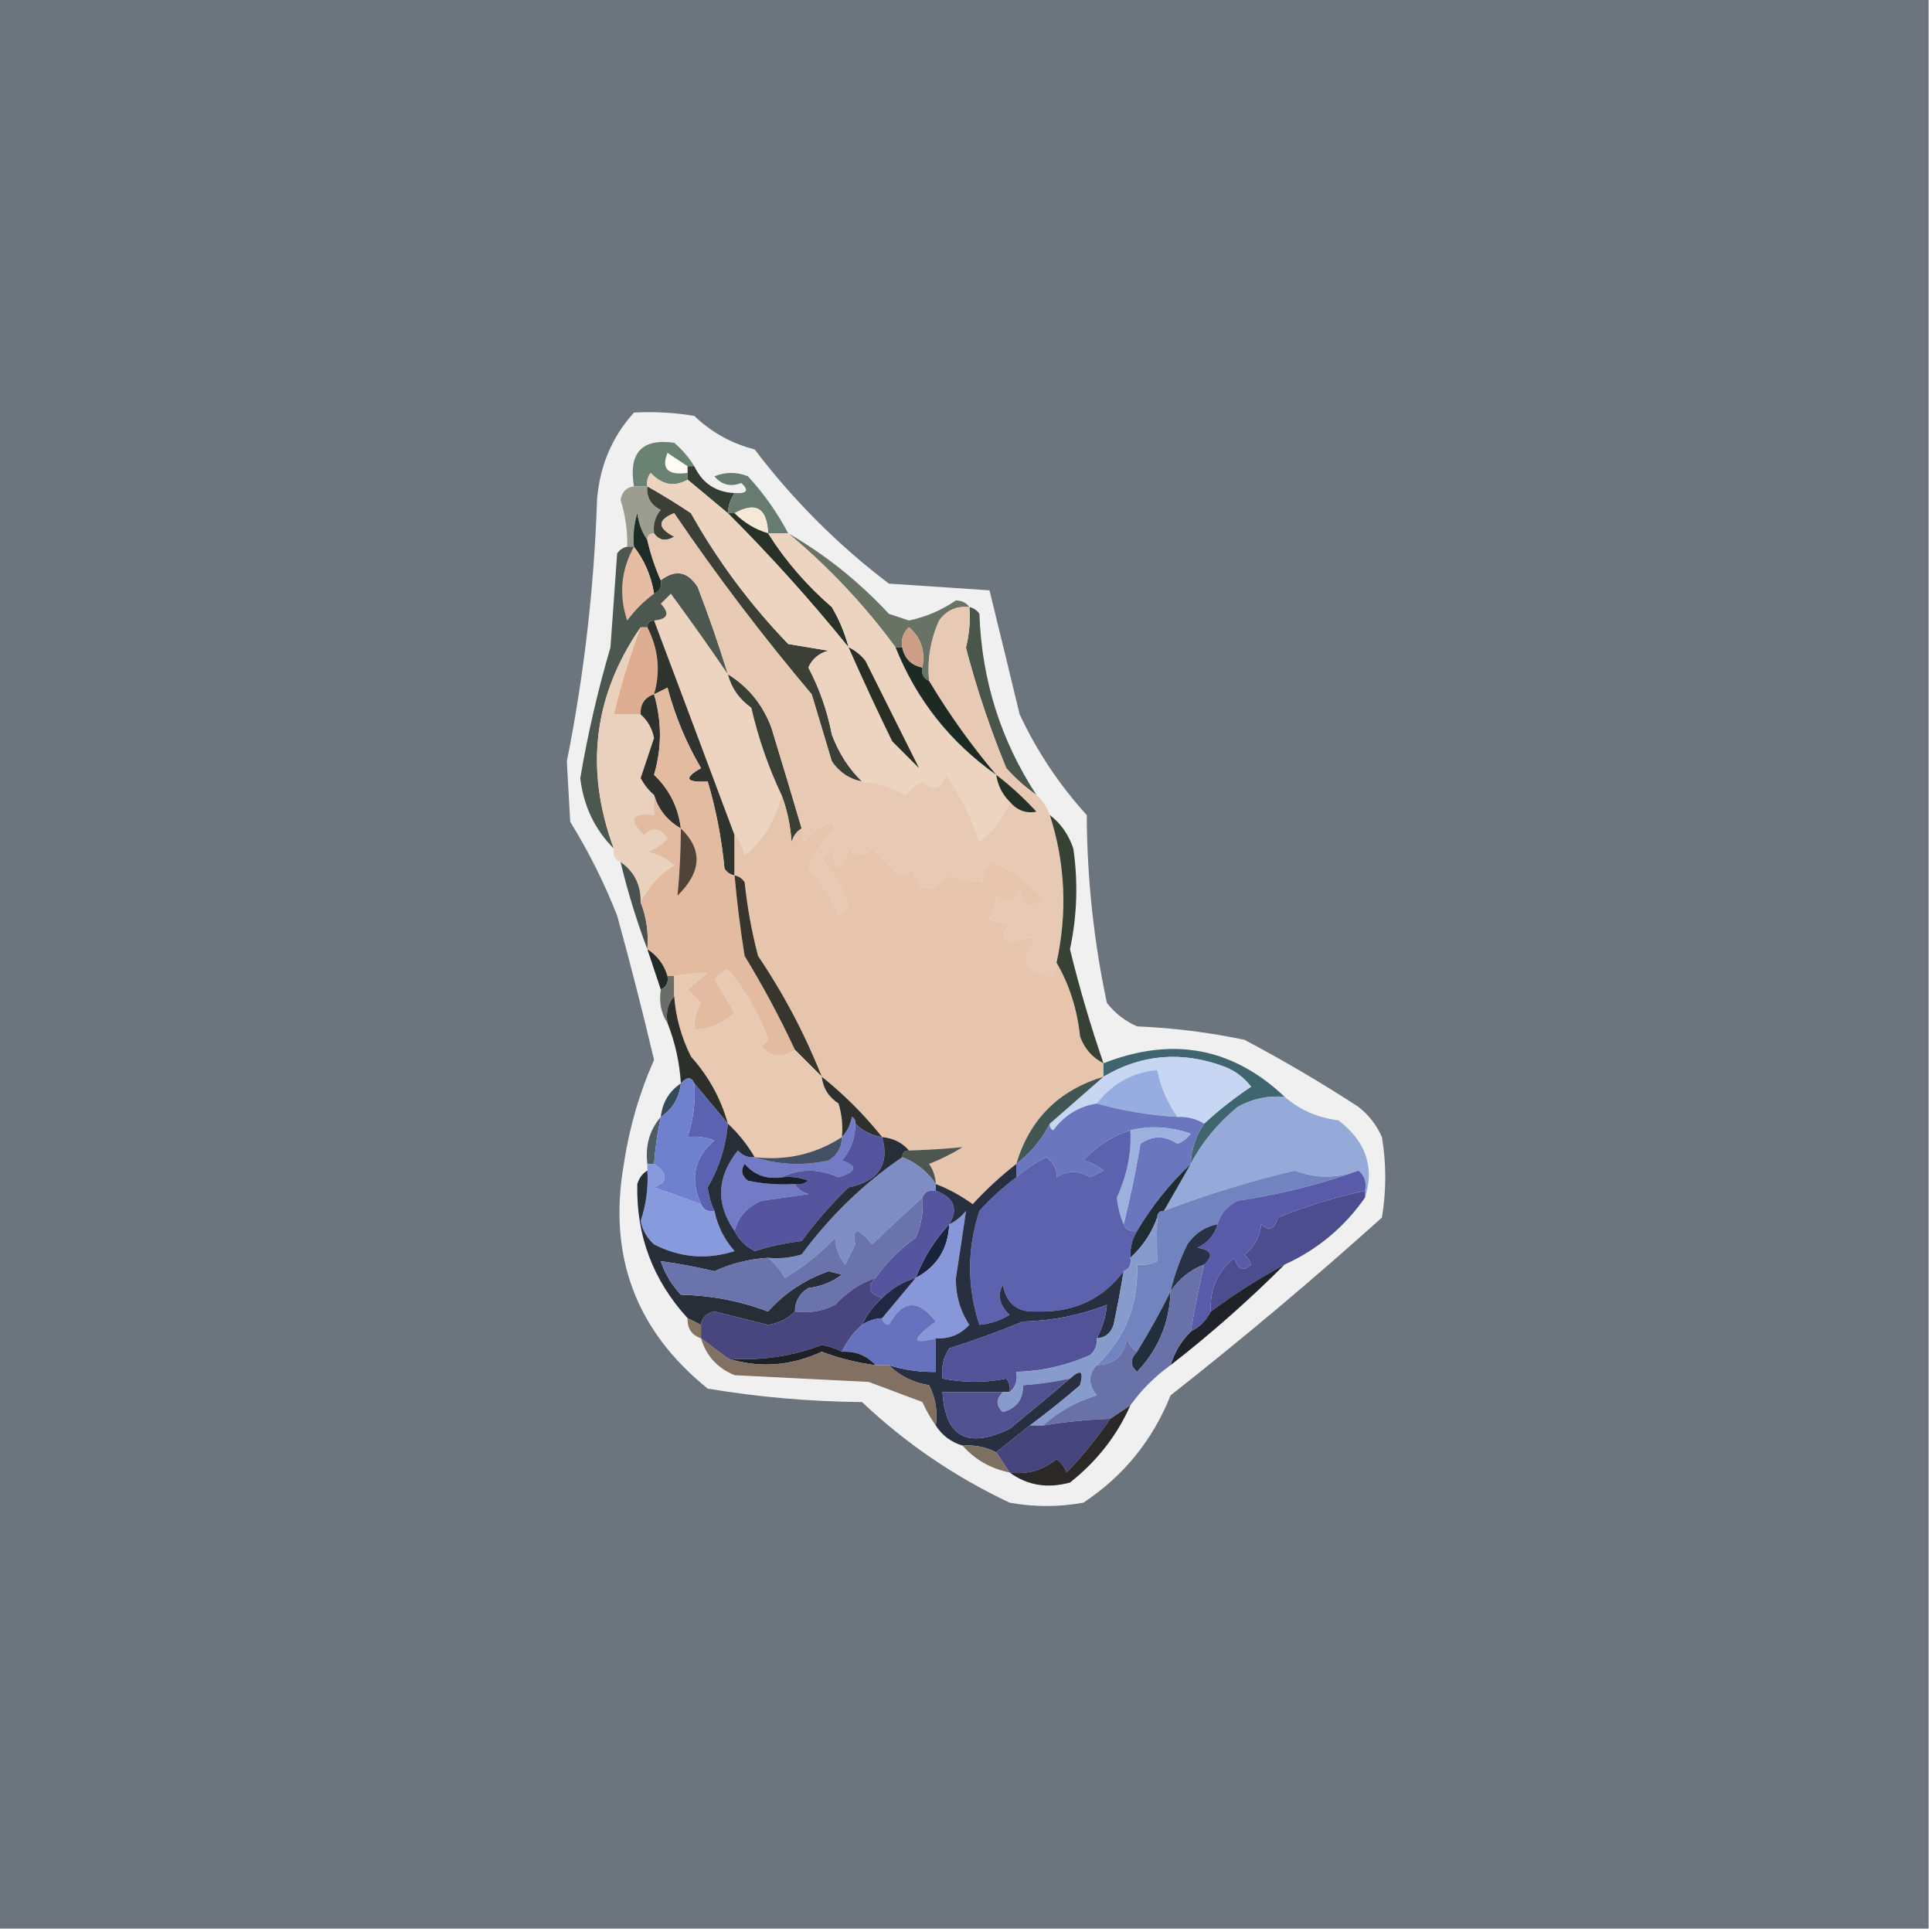 <?xml version="1.0" encoding="UTF-8"?>
<!DOCTYPE svg PUBLIC "-//W3C//DTD SVG 1.1//EN" "http://www.w3.org/Graphics/SVG/1.1/DTD/svg11.dtd">
<svg xmlns="http://www.w3.org/2000/svg" version="1.1" width="288px" height="288px" style="shape-rendering:geometricPrecision; text-rendering:geometricPrecision; image-rendering:optimizeQuality; fill-rule:evenodd; clip-rule:evenodd" xmlns:xlink="http://www.w3.org/1999/xlink">
<g><path style="opacity:1" fill="#6c757d" d="M -0.5,-0.5 C 95.5,-0.5 191.5,-0.5 287.5,-0.5C 287.5,95.5 287.5,191.5 287.5,287.5C 191.5,287.5 95.5,287.5 -0.5,287.5C -0.5,191.5 -0.5,95.5 -0.5,-0.5 Z"/></g>
<g><path style="opacity:1" fill="#f0f0f0" d="M 94.5,61.5 C 97.518,61.335 100.518,61.502 103.5,62C 106.048,64.442 109.048,66.108 112.5,67C 118.221,74.544 124.887,81.211 132.5,87C 137.5,87.333 142.5,87.667 147.5,88C 149.001,94.103 150.501,100.27 152,106.5C 154.589,112.016 157.922,117.016 162,121.5C 162.043,130.957 163.043,140.291 165,149.5C 166.214,151.049 167.714,152.215 169.5,153C 174.897,153.227 180.231,153.894 185.5,155C 191.331,158.081 196.998,161.415 202.5,165C 204.049,166.214 205.215,167.714 206,169.5C 206.667,173.5 206.667,177.5 206,181.5C 195.778,190.69 185.278,199.523 174.5,208C 171.822,214.696 167.489,220.029 161.5,224C 157.833,224.667 154.167,224.667 150.5,224C 142.321,220.14 134.988,215.14 128.5,209C 120.729,208.934 113.062,208.267 105.5,207C 94.766,198.352 90.599,187.185 93,173.5C 93.805,168.11 95.305,162.943 97.5,158C 95.79,150.765 93.957,143.598 92,136.5C 90.071,131.588 87.738,126.922 85,122.5C 84.833,119.5 84.667,116.5 84.5,113.5C 87.062,100.666 88.562,87.666 89,74.5C 89.389,69.483 91.222,65.15 94.5,61.5 Z"/></g>
<g><path style="opacity:1" fill="#fefbf7" d="M 102.5,69.5 C 102.5,69.833 102.5,70.167 102.5,70.5C 99.538,70.883 98.538,69.883 99.5,67.5C 100.518,68.192 101.518,68.859 102.5,69.5 Z"/></g>
<g><path style="opacity:1" fill="#698272" d="M 103.5,69.5 C 103.167,69.5 102.833,69.5 102.5,69.5C 101.518,68.859 100.518,68.192 99.5,67.5C 98.538,69.883 99.538,70.883 102.5,70.5C 102.5,70.833 102.5,71.167 102.5,71.5C 100.533,72.632 98.7,72.299 97,70.5C 96.536,71.094 96.369,71.761 96.5,72.5C 95.833,72.5 95.167,72.5 94.5,72.5C 93.671,67.499 95.671,65.332 100.5,66C 101.71,67.039 102.71,68.206 103.5,69.5 Z"/></g>
<g><path style="opacity:1" fill="#333d33" d="M 102.5,69.5 C 102.833,69.5 103.167,69.5 103.5,69.5C 104.708,72.044 106.708,73.377 109.5,73.5C 108.89,74.391 108.557,75.391 108.5,76.5C 106.5,74.833 104.5,73.167 102.5,71.5C 102.5,71.167 102.5,70.833 102.5,70.5C 102.5,70.167 102.5,69.833 102.5,69.5 Z"/></g>
<g><path style="opacity:1" fill="#677b70" d="M 117.5,79.5 C 116.5,79.5 115.5,79.5 114.5,79.5C 114.343,75.727 112.676,74.727 109.5,76.5C 109.167,76.5 108.833,76.5 108.5,76.5C 108.557,75.391 108.89,74.391 109.5,73.5C 111.379,73.607 111.712,73.107 110.5,72C 108.905,72.617 107.572,72.284 106.5,71C 108.167,70.333 109.833,70.333 111.5,71C 113.879,73.6 115.879,76.433 117.5,79.5 Z"/></g>
<g><path style="opacity:1" fill="#9b9d90" d="M 94.5,72.5 C 95.167,72.5 95.833,72.5 96.5,72.5C 96.36,74.124 97.027,75.29 98.5,76C 97.663,77.011 97.33,78.178 97.5,79.5C 96.833,79.5 96.5,79.833 96.5,80.5C 95.71,79.391 95.21,78.058 95,76.5C 94.507,78.134 94.34,79.801 94.5,81.5C 94.167,81.5 93.833,81.5 93.5,81.5C 93.557,79.115 93.223,76.782 92.5,74.5C 92.747,73.287 93.414,72.62 94.5,72.5 Z"/></g>
<g><path style="opacity:1" fill="#f6e8d6" d="M 109.5,76.5 C 112.676,74.727 114.343,75.727 114.5,79.5C 112.589,78.925 110.922,77.925 109.5,76.5 Z"/></g>
<g><path style="opacity:1" fill="#283128" d="M 108.5,76.5 C 108.833,76.5 109.167,76.5 109.5,76.5C 110.922,77.925 112.589,78.925 114.5,79.5C 117.083,83.59 120.25,87.256 124,90.5C 125.122,92.407 125.955,94.407 126.5,96.5C 120.842,89.509 114.842,82.843 108.5,76.5 Z"/></g>
<g><path style="opacity:1" fill="#1e2c28" d="M 96.5,80.5 C 96.971,82.579 97.637,84.579 98.5,86.5C 98.672,87.492 98.338,88.158 97.5,88.5C 97.065,85.843 96.065,83.509 94.5,81.5C 94.34,79.801 94.507,78.134 95,76.5C 95.21,78.058 95.71,79.391 96.5,80.5 Z"/></g>
<g><path style="opacity:1" fill="#e6bca2" d="M 94.5,81.5 C 96.065,83.509 97.065,85.843 97.5,88.5C 96,89.588 94.667,90.921 93.5,92.5C 92.235,88.687 92.569,85.02 94.5,81.5 Z"/></g>
<g><path style="opacity:1" fill="#3c3f36" d="M 96.5,72.5 C 98.701,73.739 100.868,75.072 103,76.5C 106.97,83.59 111.803,90.09 117.5,96C 119.5,96.333 121.5,96.667 123.5,97C 122.09,97.368 121.09,98.201 120.5,99.5C 122.163,102.656 123.33,105.989 124,109.5C 125.037,112.267 126.537,114.601 128.5,116.5C 126.629,116.141 125.129,115.141 124,113.5C 123,110.167 122,106.833 121,103.5C 113.671,94.824 106.837,85.824 100.5,76.5C 97.972,77.517 97.972,78.684 100.5,80C 99.251,80.74 98.251,80.573 97.5,79.5C 97.33,78.178 97.663,77.011 98.5,76C 97.027,75.29 96.36,74.124 96.5,72.5 Z"/></g>
<g><path style="opacity:1" fill="#4a554b" d="M 144.5,90.5 C 145.117,90.611 145.617,90.944 146,91.5C 146.337,101.342 149.17,110.342 154.5,118.5C 152.871,117.375 151.371,116.041 150,114.5C 147.02,107.248 144.687,99.915 143,92.5C 143.333,93.833 143.667,95.167 144,96.5C 144.495,94.527 144.662,92.527 144.5,90.5 Z"/></g>
<g><path style="opacity:1" fill="#687265" d="M 117.5,79.5 C 123.039,82.693 128.039,86.693 132.5,91.5C 133.5,91.833 134.5,92.167 135.5,92.5C 138.035,91.963 140.369,90.963 142.5,89.5C 143.416,89.543 144.083,89.876 144.5,90.5C 142.61,90.296 141.11,90.963 140,92.5C 138.711,95.351 138.211,98.351 138.5,101.5C 137.662,101.158 137.328,100.492 137.5,99.5C 137.949,97.022 137.283,95.022 135.5,93.5C 134.614,94.325 134.281,95.325 134.5,96.5C 134.167,96.5 133.833,96.5 133.5,96.5C 128.897,90.227 123.563,84.561 117.5,79.5 Z"/></g>
<g><path style="opacity:1" fill="#dfae92" d="M 95.5,93.5 C 95.833,93.5 96.167,93.5 96.5,93.5C 98.154,96.753 98.487,100.087 97.5,103.5C 96.094,103.973 95.427,104.973 95.5,106.5C 94.167,106.5 92.833,106.5 91.5,106.5C 92.546,102.076 93.879,97.743 95.5,93.5 Z"/></g>
<g><path style="opacity:1" fill="#ecd4c1" d="M 108.5,100.5 C 109.031,102.544 110.198,104.211 112,105.5C 113.045,110.028 114.545,114.361 116.5,118.5C 115.687,122.127 113.854,125.127 111,127.5C 110.768,126.263 110.268,125.263 109.5,124.5C 105.54,113.896 101.54,103.229 97.5,92.5C 99.549,92.294 99.882,91.461 98.5,90C 99,89.5 99.5,89 100,88.5C 102.926,92.472 105.759,96.472 108.5,100.5 Z"/></g>
<g><path style="opacity:1" fill="#4c5750" d="M 93.5,81.5 C 93.833,81.5 94.167,81.5 94.5,81.5C 92.569,85.02 92.235,88.687 93.5,92.5C 94.667,90.921 96,89.588 97.5,88.5C 98.338,88.158 98.672,87.492 98.5,86.5C 100.679,84.836 102.512,85.169 104,87.5C 105.657,91.803 107.157,96.136 108.5,100.5C 105.759,96.472 102.926,92.472 100,88.5C 99.5,89 99,89.5 98.5,90C 99.882,91.461 99.549,92.294 97.5,92.5C 96.833,92.5 96.5,92.833 96.5,93.5C 96.167,93.5 95.833,93.5 95.5,93.5C 88.468,103.697 87.135,114.697 91.5,126.5C 88.654,123.64 86.988,120.14 86.5,116C 87.618,109.411 89.118,102.911 91,96.5C 91.333,91.833 91.667,87.167 92,82.5C 92.383,81.944 92.883,81.611 93.5,81.5 Z"/></g>
<g><path style="opacity:1" fill="#30332e" d="M 97.5,92.5 C 101.54,103.229 105.54,113.896 109.5,124.5C 109.5,126.5 109.5,128.5 109.5,130.5C 108.883,130.389 108.383,130.056 108,129.5C 107.58,125.048 106.747,120.715 105.5,116.5C 102.203,116.671 101.869,116.005 104.5,114.5C 102.293,110.749 100.626,106.749 99.5,102.5C 98.817,102.863 98.15,103.196 97.5,103.5C 98.487,100.087 98.154,96.753 96.5,93.5C 96.5,92.833 96.833,92.5 97.5,92.5 Z"/></g>
<g><path style="opacity:1" fill="#393f35" d="M 108.5,100.5 C 111.559,102.397 113.726,105.064 115,108.5C 116.55,113.569 118.05,118.569 119.5,123.5C 118.778,123.918 118.278,124.584 118,125.5C 117.814,122.964 117.314,120.631 116.5,118.5C 114.545,114.361 113.045,110.028 112,105.5C 110.198,104.211 109.031,102.544 108.5,100.5 Z"/></g>
<g><path style="opacity:1" fill="#edd4c0" d="M 102.5,71.5 C 104.5,73.167 106.5,74.833 108.5,76.5C 114.842,82.843 120.842,89.509 126.5,96.5C 125.955,94.407 125.122,92.407 124,90.5C 120.25,87.256 117.083,83.59 114.5,79.5C 115.5,79.5 116.5,79.5 117.5,79.5C 123.563,84.561 128.897,90.227 133.5,96.5C 136.601,104.275 141.601,110.609 148.5,115.5C 148.733,117.062 149.4,118.395 150.5,119.5C 149.627,121.886 148.127,123.886 146,125.5C 144.881,121.929 143.215,118.596 141,115.5C 140.323,117.689 139.156,118.022 137.5,116.5C 136.522,116.977 135.689,117.643 135,118.5C 132.993,117.331 130.827,116.665 128.5,116.5C 126.537,114.601 125.037,112.267 124,109.5C 123.33,105.989 122.163,102.656 120.5,99.5C 121.09,98.201 122.09,97.368 123.5,97C 121.5,96.667 119.5,96.333 117.5,96C 111.803,90.09 106.97,83.59 103,76.5C 100.868,75.072 98.701,73.739 96.5,72.5C 96.369,71.761 96.536,71.094 97,70.5C 98.7,72.299 100.533,72.632 102.5,71.5 Z"/></g>
<g><path style="opacity:1" fill="#ead1be" d="M 95.5,93.5 C 93.879,97.743 92.546,102.076 91.5,106.5C 92.833,106.5 94.167,106.5 95.5,106.5C 96.525,107.374 97.192,108.541 97.5,110C 96.833,112 96.167,114 95.5,116C 96.056,117.011 96.722,117.844 97.5,118.5C 97.5,119.5 97.5,120.5 97.5,121.5C 94.093,121.125 93.593,122.125 96,124.5C 97.297,123.216 98.464,123.383 99.5,125C 98.672,125.915 97.672,126.581 96.5,127C 98.044,127.29 99.377,127.956 100.5,129C 98.249,130.412 96.582,132.246 95.5,134.5C 95.539,131.911 94.539,129.911 92.5,128.5C 91.662,128.158 91.328,127.492 91.5,126.5C 87.135,114.697 88.468,103.697 95.5,93.5 Z"/></g>
<g><path style="opacity:1" fill="#2f312f" d="M 97.5,103.5 C 98.671,107.518 98.671,111.518 97.5,115.5C 99.784,117.683 101.118,120.35 101.5,123.5C 99.461,122.328 98.128,120.662 97.5,118.5C 96.722,117.844 96.056,117.011 95.5,116C 96.167,114 96.833,112 97.5,110C 97.192,108.541 96.525,107.374 95.5,106.5C 95.427,104.973 96.094,103.973 97.5,103.5 Z"/></g>
<g><path style="opacity:1" fill="#e8c9b4" d="M 128.5,116.5 C 130.827,116.665 132.993,117.331 135,118.5C 135.689,117.643 136.522,116.977 137.5,116.5C 139.156,118.022 140.323,117.689 141,115.5C 143.215,118.596 144.881,121.929 146,125.5C 148.127,123.886 149.627,121.886 150.5,119.5C 151.601,120.8 152.934,121.3 154.5,121C 152.63,118.96 150.63,117.127 148.5,115.5C 144.804,111.13 141.47,106.463 138.5,101.5C 138.211,98.351 138.711,95.351 140,92.5C 141.11,90.963 142.61,90.296 144.5,90.5C 144.662,92.527 144.495,94.527 144,96.5C 143.667,95.167 143.333,93.833 143,92.5C 144.687,99.915 147.02,107.248 150,114.5C 151.371,116.041 152.871,117.375 154.5,118.5C 155.401,119.29 156.068,120.29 156.5,121.5C 158.8,128.685 159.134,136.019 157.5,143.5C 157.631,144.239 157.464,144.906 157,145.5C 152.652,144.887 151.819,143.054 154.5,140C 153.328,139.647 152.162,139.813 151,140.5C 149.174,139.99 149.007,139.156 150.5,138C 149.5,137.667 148.5,137.333 147.5,137C 148.112,135.697 148.446,134.53 148.5,133.5C 149.906,134.668 151.072,134.335 152,132.5C 152.639,135.228 153.806,135.728 155.5,134C 153.442,131.555 150.942,129.722 148,128.5C 146.796,129.471 146.296,130.471 146.5,131.5C 144.722,131.431 142.889,131.097 141,130.5C 138.667,133.5 137,133.167 136,129.5C 135.439,130.022 134.772,130.355 134,130.5C 132.667,129.167 131.333,127.833 130,126.5C 128.765,127.615 127.598,127.615 126.5,126.5C 125.402,130.361 124.569,130.361 124,126.5C 123.5,127 123,127.5 122.5,128C 124.266,130.096 125.599,132.429 126.5,135C 126,135.5 125.5,136 125,136.5C 123.955,133.846 122.455,131.512 120.5,129.5C 121.406,127.253 122.739,125.253 124.5,123.5C 124.333,123.167 124.167,122.833 124,122.5C 122.324,123.061 120.991,124.061 120,125.5C 119.536,124.906 119.369,124.239 119.5,123.5C 118.05,118.569 116.55,113.569 115,108.5C 113.726,105.064 111.559,102.397 108.5,100.5C 107.157,96.136 105.657,91.803 104,87.5C 102.512,85.169 100.679,84.836 98.5,86.5C 97.637,84.579 96.971,82.579 96.5,80.5C 96.5,79.833 96.833,79.5 97.5,79.5C 98.251,80.573 99.251,80.74 100.5,80C 97.972,78.684 97.972,77.517 100.5,76.5C 106.837,85.824 113.671,94.824 121,103.5C 122,106.833 123,110.167 124,113.5C 125.129,115.141 126.629,116.141 128.5,116.5 Z"/></g>
<g><path style="opacity:1" fill="#243126" d="M 148.5,115.5 C 150.63,117.127 152.63,118.96 154.5,121C 152.934,121.3 151.601,120.8 150.5,119.5C 149.4,118.395 148.733,117.062 148.5,115.5 Z"/></g>
<g><path style="opacity:1" fill="#1d2a23" d="M 133.5,96.5 C 133.833,96.5 134.167,96.5 134.5,96.5C 134.856,98.19 135.856,99.19 137.5,99.5C 137.328,100.492 137.662,101.158 138.5,101.5C 141.47,106.463 144.804,111.13 148.5,115.5C 141.601,110.609 136.601,104.275 133.5,96.5 Z"/></g>
<g><path style="opacity:1" fill="#292f25" d="M 126.5,96.5 C 127.458,96.953 128.292,97.62 129,98.5C 131.739,103.979 134.406,109.312 137,114.5C 135.667,113.167 134.333,111.833 133,110.5C 130.731,105.851 128.565,101.185 126.5,96.5 Z"/></g>
<g><path style="opacity:1" fill="#cd9f88" d="M 137.5,99.5 C 135.856,99.19 134.856,98.19 134.5,96.5C 134.281,95.325 134.614,94.325 135.5,93.5C 137.283,95.022 137.949,97.022 137.5,99.5 Z"/></g>
<g><path style="opacity:1" fill="#4a5251" d="M 92.5,128.5 C 94.539,129.911 95.539,131.911 95.5,134.5C 96.369,136.717 96.702,139.05 96.5,141.5C 94.925,137.346 93.592,133.013 92.5,128.5 Z"/></g>
<g><path style="opacity:1" fill="#e7c5ac" d="M 116.5,118.5 C 117.314,120.631 117.814,122.964 118,125.5C 118.278,124.584 118.778,123.918 119.5,123.5C 119.369,124.239 119.536,124.906 120,125.5C 120.991,124.061 122.324,123.061 124,122.5C 124.167,122.833 124.333,123.167 124.5,123.5C 122.739,125.253 121.406,127.253 120.5,129.5C 122.455,131.512 123.955,133.846 125,136.5C 125.5,136 126,135.5 126.5,135C 125.599,132.429 124.266,130.096 122.5,128C 123,127.5 123.5,127 124,126.5C 124.569,130.361 125.402,130.361 126.5,126.5C 127.598,127.615 128.765,127.615 130,126.5C 131.333,127.833 132.667,129.167 134,130.5C 134.772,130.355 135.439,130.022 136,129.5C 137,133.167 138.667,133.5 141,130.5C 142.889,131.097 144.722,131.431 146.5,131.5C 146.296,130.471 146.796,129.471 148,128.5C 150.942,129.722 153.442,131.555 155.5,134C 153.806,135.728 152.639,135.228 152,132.5C 151.072,134.335 149.906,134.668 148.5,133.5C 148.446,134.53 148.112,135.697 147.5,137C 148.5,137.333 149.5,137.667 150.5,138C 149.007,139.156 149.174,139.99 151,140.5C 152.162,139.813 153.328,139.647 154.5,140C 151.819,143.054 152.652,144.887 157,145.5C 157.464,144.906 157.631,144.239 157.5,143.5C 159.417,146.804 160.584,150.471 161,154.5C 161.66,156.324 162.827,157.657 164.5,158.5C 164.5,159.167 164.5,159.833 164.5,160.5C 157.807,162.526 153.474,166.86 151.5,173.5C 149.203,175.294 147.037,177.294 145,179.5C 143.259,178.242 141.426,177.242 139.5,176.5C 139.461,175.417 139.127,174.417 138.5,173.5C 140.274,172.813 141.941,171.98 143.5,171C 140.918,171.255 138.252,171.422 135.5,171.5C 134.486,170.326 133.153,169.66 131.5,169.5C 128.833,166.167 125.833,163.167 122.5,160.5C 119.999,154.176 116.832,148.176 113,142.5C 112.055,138.886 111.388,135.219 111,131.5C 110.617,130.944 110.117,130.611 109.5,130.5C 109.5,128.5 109.5,126.5 109.5,124.5C 110.268,125.263 110.768,126.263 111,127.5C 113.854,125.127 115.687,122.127 116.5,118.5 Z"/></g>
<g><path style="opacity:1" fill="#384136" d="M 156.5,121.5 C 158.136,122.749 159.303,124.416 160,126.5C 160.728,131.533 160.561,136.533 159.5,141.5C 160.919,147.311 162.586,152.978 164.5,158.5C 162.827,157.657 161.66,156.324 161,154.5C 160.584,150.471 159.417,146.804 157.5,143.5C 159.134,136.019 158.8,128.685 156.5,121.5 Z"/></g>
<g><path style="opacity:1" fill="#e2bba1" d="M 109.5,130.5 C 109.858,134.509 110.358,138.509 111,142.5C 113.78,147.062 116.28,151.728 118.5,156.5C 116.628,157.795 114.962,157.628 113.5,156C 113.833,155.667 114.167,155.333 114.5,155C 113.157,151.172 111.157,147.672 108.5,144.5C 107.692,144.808 107.025,145.308 106.5,146C 107.545,147.616 108.545,149.283 109.5,151C 107.783,152.559 105.783,153.392 103.5,153.5C 103.421,152.07 103.754,150.736 104.5,149.5C 103.833,148.833 103.167,148.167 102.5,147.5C 103.5,146.667 104.5,145.833 105.5,145C 103.893,145.019 102.226,145.185 100.5,145.5C 100.167,145.5 99.833,145.5 99.5,145.5C 98.974,143.77 97.974,142.436 96.5,141.5C 96.702,139.05 96.369,136.717 95.5,134.5C 96.582,132.246 98.249,130.412 100.5,129C 99.377,127.956 98.044,127.29 96.5,127C 97.672,126.581 98.672,125.915 99.5,125C 98.464,123.383 97.297,123.216 96,124.5C 93.593,122.125 94.093,121.125 97.5,121.5C 97.5,120.5 97.5,119.5 97.5,118.5C 98.128,120.662 99.461,122.328 101.5,123.5C 101.118,120.35 99.784,117.683 97.5,115.5C 98.671,111.518 98.671,107.518 97.5,103.5C 98.15,103.196 98.817,102.863 99.5,102.5C 100.626,106.749 102.293,110.749 104.5,114.5C 101.869,116.005 102.203,116.671 105.5,116.5C 106.747,120.715 107.58,125.048 108,129.5C 108.383,130.056 108.883,130.389 109.5,130.5 Z"/></g>
<g><path style="opacity:1" fill="#504337" d="M 101.5,123.5 C 104.768,126.637 104.602,129.971 101,133.5C 101.317,130.254 101.483,126.92 101.5,123.5 Z"/></g>
<g><path style="opacity:1" fill="#212a26" d="M 96.5,141.5 C 97.974,142.436 98.974,143.77 99.5,145.5C 99.672,146.492 99.338,147.158 98.5,147.5C 97.833,145.5 97.167,143.5 96.5,141.5 Z"/></g>
<g><path style="opacity:1" fill="#6a6e68" d="M 99.5,145.5 C 99.833,145.5 100.167,145.5 100.5,145.5C 100.5,146.5 100.5,147.5 100.5,148.5C 99.566,149.568 99.232,150.901 99.5,152.5C 98.549,151.081 98.216,149.415 98.5,147.5C 99.338,147.158 99.672,146.492 99.5,145.5 Z"/></g>
<g><path style="opacity:1" fill="#38352d" d="M 109.5,130.5 C 110.117,130.611 110.617,130.944 111,131.5C 111.388,135.219 112.055,138.886 113,142.5C 116.832,148.176 119.999,154.176 122.5,160.5C 121.167,159.167 119.833,157.833 118.5,156.5C 116.28,151.728 113.78,147.062 111,142.5C 110.358,138.509 109.858,134.509 109.5,130.5 Z"/></g>
<g><path style="opacity:1" fill="#3f666f" d="M 191.5,163.5 C 189.011,163.298 186.677,163.798 184.5,165C 181.519,167.464 179.186,170.297 177.5,173.5C 177.604,171.297 178.27,169.297 179.5,167.5C 181.702,165.461 184.035,163.628 186.5,162C 185.449,160.615 184.116,159.615 182.5,159C 176.167,156.645 170.167,157.145 164.5,160.5C 164.5,159.833 164.5,159.167 164.5,158.5C 174.738,154.476 183.738,156.143 191.5,163.5 Z"/></g>
<g><path style="opacity:1" fill="#e9c9b2" d="M 118.5,156.5 C 119.833,157.833 121.167,159.167 122.5,160.5C 122.685,162.196 123.519,163.529 125,164.5C 125.494,166.134 125.66,167.801 125.5,169.5C 121.605,172.037 117.272,173.037 112.5,172.5C 111.396,170.611 110.063,168.945 108.5,167.5C 107.473,163.783 105.639,160.45 103,157.5C 101.57,154.647 100.737,151.647 100.5,148.5C 100.5,147.5 100.5,146.5 100.5,145.5C 102.226,145.185 103.893,145.019 105.5,145C 104.5,145.833 103.5,146.667 102.5,147.5C 103.167,148.167 103.833,148.833 104.5,149.5C 103.754,150.736 103.421,152.07 103.5,153.5C 105.783,153.392 107.783,152.559 109.5,151C 108.545,149.283 107.545,147.616 106.5,146C 107.025,145.308 107.692,144.808 108.5,144.5C 111.157,147.672 113.157,151.172 114.5,155C 114.167,155.333 113.833,155.667 113.5,156C 114.962,157.628 116.628,157.795 118.5,156.5 Z"/></g>
<g><path style="opacity:1" fill="#354957" d="M 101.5,161.5 C 101.25,163.674 100.25,165.341 98.5,166.5C 98.75,164.326 99.75,162.659 101.5,161.5 Z"/></g>
<g><path style="opacity:1" fill="#2d2f2b" d="M 100.5,148.5 C 100.737,151.647 101.57,154.647 103,157.5C 105.639,160.45 107.473,163.783 108.5,167.5C 106.833,165.5 105.167,163.5 103.5,161.5C 103.062,160.494 102.396,160.494 101.5,161.5C 101.3,158.37 100.634,155.37 99.5,152.5C 99.232,150.901 99.566,149.568 100.5,148.5 Z"/></g>
<g><path style="opacity:1" fill="#c7d6f2" d="M 179.5,167.5 C 178.292,166.766 176.959,166.433 175.5,166.5C 174.011,164.355 173.011,162.022 172.5,159.5C 168.778,159.861 165.778,161.528 163.5,164.5C 160.805,164.933 158.638,166.266 157,168.5C 156.601,168.272 156.435,167.938 156.5,167.5C 159.167,165.167 161.833,162.833 164.5,160.5C 170.167,157.145 176.167,156.645 182.5,159C 184.116,159.615 185.449,160.615 186.5,162C 184.035,163.628 181.702,165.461 179.5,167.5 Z"/></g>
<g><path style="opacity:1" fill="#2e302e" d="M 122.5,160.5 C 125.833,163.167 128.833,166.167 131.5,169.5C 129.938,169.267 128.605,168.6 127.5,167.5C 127.565,167.062 127.399,166.728 127,166.5C 126.768,167.737 126.268,168.737 125.5,169.5C 125.66,167.801 125.494,166.134 125,164.5C 123.519,163.529 122.685,162.196 122.5,160.5 Z"/></g>
<g><path style="opacity:1" fill="#445653" d="M 164.5,160.5 C 161.833,162.833 159.167,165.167 156.5,167.5C 155.31,169.869 153.643,171.869 151.5,173.5C 153.474,166.86 157.807,162.526 164.5,160.5 Z"/></g>
<g><path style="opacity:1" fill="#97ade0" d="M 175.5,166.5 C 171.394,166.26 167.394,165.593 163.5,164.5C 165.778,161.528 168.778,159.861 172.5,159.5C 173.011,162.022 174.011,164.355 175.5,166.5 Z"/></g>
<g><path style="opacity:1" fill="#6a76bd" d="M 163.5,164.5 C 167.394,165.593 171.394,166.26 175.5,166.5C 176.959,166.433 178.292,166.766 179.5,167.5C 178.27,169.297 177.604,171.297 177.5,173.5C 174.343,176.504 171.676,179.837 169.5,183.5C 168.508,183.672 167.842,183.338 167.5,182.5C 168.461,178.665 169.295,174.665 170,170.5C 171.796,169.233 173.629,169.233 175.5,170.5C 176.308,170.192 176.975,169.692 177.5,169C 174.427,167.935 171.427,167.768 168.5,168.5C 165.813,169.336 163.48,170.836 161.5,173C 162.624,173.249 163.624,173.749 164.5,174.5C 163.833,174.833 163.167,175.167 162.5,175.5C 160.777,174.448 159.11,174.448 157.5,175.5C 157.598,174.384 157.098,173.384 156,172.5C 154.357,173.315 152.857,174.315 151.5,175.5C 151.5,174.833 151.5,174.167 151.5,173.5C 153.643,171.869 155.31,169.869 156.5,167.5C 156.435,167.938 156.601,168.272 157,168.5C 158.638,166.266 160.805,164.933 163.5,164.5 Z"/></g>
<g><path style="opacity:1" fill="#5b62b2" d="M 103.5,161.5 C 105.167,163.5 106.833,165.5 108.5,167.5C 108.204,170.917 107.204,174.084 105.5,177C 105.648,178.256 105.982,179.423 106.5,180.5C 105.508,180.672 104.842,180.338 104.5,179.5C 102.81,175.735 103.477,172.569 106.5,170C 105.207,169.51 103.873,169.343 102.5,169.5C 103.375,166.757 103.708,164.09 103.5,161.5 Z"/></g>
<g><path style="opacity:1" fill="#4d5b63" d="M 98.5,166.5 C 98.007,168.806 97.674,171.139 97.5,173.5C 97.167,173.5 96.833,173.5 96.5,173.5C 96.171,170.772 96.837,168.438 98.5,166.5 Z"/></g>
<g><path style="opacity:1" fill="#6f80cf" d="M 103.5,161.5 C 103.708,164.09 103.375,166.757 102.5,169.5C 103.873,169.343 105.207,169.51 106.5,170C 103.477,172.569 102.81,175.735 104.5,179.5C 102.202,178.69 99.868,177.856 97.5,177C 99.603,176.147 99.603,174.98 97.5,173.5C 97.674,171.139 98.007,168.806 98.5,166.5C 100.25,165.341 101.25,163.674 101.5,161.5C 102.396,160.494 103.062,160.494 103.5,161.5 Z"/></g>
<g><path style="opacity:1" fill="#4d5651" d="M 139.5,176.5 C 138.24,174.633 136.573,173.3 134.5,172.5C 134.5,171.833 134.833,171.5 135.5,171.5C 138.252,171.422 140.918,171.255 143.5,171C 141.941,171.98 140.274,172.813 138.5,173.5C 139.127,174.417 139.461,175.417 139.5,176.5 Z"/></g>
<g><path style="opacity:1" fill="#9db1df" d="M 167.5,182.5 C 166.957,181.258 166.623,179.925 166.5,178.5C 168.027,175.13 168.693,171.797 168.5,168.5C 171.427,167.768 174.427,167.935 177.5,169C 176.975,169.692 176.308,170.192 175.5,170.5C 173.629,169.233 171.796,169.233 170,170.5C 169.295,174.665 168.461,178.665 167.5,182.5 Z"/></g>
<g><path style="opacity:1" fill="#95aad8" d="M 191.5,163.5 C 193.768,165.465 196.435,166.632 199.5,167C 203.585,170.09 204.918,173.924 203.5,178.5C 203.5,178.167 203.5,177.833 203.5,177.5C 203.737,176.209 203.404,175.209 202.5,174.5C 199.298,175.7 196.131,175.7 193,174.5C 186.402,176.057 179.902,178.057 173.5,180.5C 174.861,178.15 176.194,175.816 177.5,173.5C 179.186,170.297 181.519,167.464 184.5,165C 186.677,163.798 189.011,163.298 191.5,163.5 Z"/></g>
<g><path style="opacity:1" fill="#5c62ae" d="M 168.5,168.5 C 168.693,171.797 168.027,175.13 166.5,178.5C 166.623,179.925 166.957,181.258 167.5,182.5C 167.842,183.338 168.508,183.672 169.5,183.5C 168.766,184.708 168.433,186.041 168.5,187.5C 168.672,188.492 168.338,189.158 167.5,189.5C 164.355,193.696 160.022,195.696 154.5,195.5C 151.661,195.663 149.994,194.33 149.5,191.5C 148.653,193.061 148.986,194.561 150.5,196C 149.192,196.824 147.692,197.324 146,197.5C 144.143,191.859 144.143,186.192 146,180.5C 147.704,178.627 149.537,176.96 151.5,175.5C 152.857,174.315 154.357,173.315 156,172.5C 157.098,173.384 157.598,174.384 157.5,175.5C 159.11,174.448 160.777,174.448 162.5,175.5C 163.167,175.167 163.833,174.833 164.5,174.5C 163.624,173.749 162.624,173.249 161.5,173C 163.48,170.836 165.813,169.336 168.5,168.5 Z"/></g>
<g><path style="opacity:1" fill="#737bc6" d="M 127.5,167.5 C 127.528,169.582 126.861,171.416 125.5,173C 127.901,173.805 127.734,174.638 125,175.5C 122.063,174.183 119.23,174.183 116.5,175.5C 114.278,175.822 112.444,175.155 111,173.5C 110.383,174.449 110.549,175.282 111.5,176C 113.81,176.497 116.143,176.663 118.5,176.5C 118.918,177.222 119.584,177.722 120.5,178C 118.167,178.333 115.833,178.667 113.5,179C 111.391,179.907 110.058,181.407 109.5,183.5C 106.67,179.45 106.837,175.45 110,171.5C 110.671,172.252 111.504,172.586 112.5,172.5C 115.976,173.643 119.642,173.81 123.5,173C 124.823,172.184 125.489,171.017 125.5,169.5C 126.268,168.737 126.768,167.737 127,166.5C 127.399,166.728 127.565,167.062 127.5,167.5 Z"/></g>
<g><path style="opacity:1" fill="#55559f" d="M 127.5,167.5 C 128.605,168.6 129.938,169.267 131.5,169.5C 132.647,173.568 130.981,176.068 126.5,177C 123.931,179.479 121.598,182.146 119.5,185C 117.109,185.287 114.776,185.787 112.5,186.5C 111.145,185.812 110.145,184.812 109.5,183.5C 110.058,181.407 111.391,179.907 113.5,179C 115.833,178.667 118.167,178.333 120.5,178C 119.584,177.722 118.918,177.222 118.5,176.5C 119.239,176.631 119.906,176.464 120.5,176C 119.207,175.51 117.873,175.343 116.5,175.5C 119.23,174.183 122.063,174.183 125,175.5C 127.734,174.638 127.901,173.805 125.5,173C 126.861,171.416 127.528,169.582 127.5,167.5 Z"/></g>
<g><path style="opacity:1" fill="#7284bf" d="M 202.5,174.5 C 196.901,176.533 190.901,178.033 184.5,179C 182.937,179.759 181.937,180.926 181.5,182.5C 179.629,182.859 178.129,183.859 177,185.5C 175.882,187.765 175.049,190.099 174.5,192.5C 172.98,195.561 171.313,198.561 169.5,201.5C 168.778,201.082 168.278,200.416 168,199.5C 167.55,202.106 166.05,203.439 163.5,203.5C 167.719,199.471 169.719,194.471 169.5,188.5C 170.552,188.649 171.552,188.483 172.5,188C 172.438,185.728 172.438,183.562 172.5,181.5C 172.5,180.833 172.833,180.5 173.5,180.5C 179.902,178.057 186.402,176.057 193,174.5C 196.131,175.7 199.298,175.7 202.5,174.5 Z"/></g>
<g><path style="opacity:1" fill="#4c4d8e" d="M 203.5,177.5 C 203.5,177.833 203.5,178.167 203.5,178.5C 200.381,182.957 196.381,186.291 191.5,188.5C 187.628,190.597 183.961,192.931 180.5,195.5C 180.299,192.235 181.466,189.569 184,187.5C 184.535,189.271 185.369,189.604 186.5,188.5C 186.291,187.914 185.957,187.414 185.5,187C 186.967,185.902 187.801,184.402 188,182.5C 189.131,183.604 189.965,183.271 190.5,181.5C 194.751,179.764 199.084,178.43 203.5,177.5 Z"/></g>
<g><path style="opacity:1" fill="#7e8ec4" d="M 134.5,172.5 C 136.573,173.3 138.24,174.633 139.5,176.5C 139.5,176.833 139.5,177.167 139.5,177.5C 138.508,177.328 137.842,177.662 137.5,178.5C 135.014,180.755 132.514,183.089 130,185.5C 127.849,182.888 127.015,182.888 127.5,185.5C 127,186.5 126.5,187.5 126,188.5C 125.033,187.322 124.533,185.989 124.5,184.5C 122.264,186.863 119.764,188.863 117,190.5C 116.302,189.309 115.469,188.309 114.5,187.5C 116.199,187.66 117.866,187.494 119.5,187C 123.765,181.239 128.765,176.406 134.5,172.5 Z"/></g>
<g><path style="opacity:1" fill="#595baa" d="M 202.5,174.5 C 203.404,175.209 203.737,176.209 203.5,177.5C 199.084,178.43 194.751,179.764 190.5,181.5C 189.965,183.271 189.131,183.604 188,182.5C 187.801,184.402 186.967,185.902 185.5,187C 185.957,187.414 186.291,187.914 186.5,188.5C 185.369,189.604 184.535,189.271 184,187.5C 181.466,189.569 180.299,192.235 180.5,195.5C 179.833,196.833 178.833,197.833 177.5,198.5C 178.076,195.124 178.743,191.791 179.5,188.5C 180.953,187.175 180.619,186.342 178.5,186C 180.063,185.241 181.063,184.074 181.5,182.5C 181.937,180.926 182.937,179.759 184.5,179C 190.901,178.033 196.901,176.533 202.5,174.5 Z"/></g>
<g><path style="opacity:1" fill="#889ade" d="M 96.5,173.5 C 96.833,173.5 97.167,173.5 97.5,173.5C 99.603,174.98 99.603,176.147 97.5,177C 99.868,177.856 102.202,178.69 104.5,179.5C 104.842,180.338 105.508,180.672 106.5,180.5C 106.962,182.757 107.962,184.757 109.5,186.5C 105.38,187.819 101.38,187.486 97.5,185.5C 96.447,184.562 95.78,183.395 95.5,182C 96.322,179.566 96.656,177.066 96.5,174.5C 96.5,174.167 96.5,173.833 96.5,173.5 Z"/></g>
<g><path style="opacity:1" fill="#202c34" d="M 177.5,173.5 C 176.194,175.816 174.861,178.15 173.5,180.5C 172.833,180.5 172.5,180.833 172.5,181.5C 171.675,183.81 170.342,185.81 168.5,187.5C 168.433,186.041 168.766,184.708 169.5,183.5C 171.676,179.837 174.343,176.504 177.5,173.5 Z"/></g>
<g><path style="opacity:1" fill="#293244" d="M 181.5,182.5 C 181.063,184.074 180.063,185.241 178.5,186C 180.619,186.342 180.953,187.175 179.5,188.5C 177.427,189.3 175.76,190.633 174.5,192.5C 175.049,190.099 175.882,187.765 177,185.5C 178.129,183.859 179.629,182.859 181.5,182.5 Z"/></g>
<g><path style="opacity:1" fill="#282e38" d="M 108.5,167.5 C 110.063,168.945 111.396,170.611 112.5,172.5C 111.504,172.586 110.671,172.252 110,171.5C 106.837,175.45 106.67,179.45 109.5,183.5C 110.145,184.812 111.145,185.812 112.5,186.5C 114.776,185.787 117.109,185.287 119.5,185C 121.598,182.146 123.931,179.479 126.5,177C 130.981,176.068 132.647,173.568 131.5,169.5C 133.153,169.66 134.486,170.326 135.5,171.5C 134.833,171.5 134.5,171.833 134.5,172.5C 128.765,176.406 123.765,181.239 119.5,187C 117.866,187.494 116.199,187.66 114.5,187.5C 111.678,187.678 109.011,188.345 106.5,189.5C 103.767,188.853 101.1,188.353 98.5,188C 99.13,189.892 100.13,191.559 101.5,193C 105.993,193.105 110.326,193.938 114.5,195.5C 116.909,192.783 119.909,190.783 123.5,189.5C 124.167,189.667 124.833,189.833 125.5,190C 124.051,191.117 122.384,191.784 120.5,192C 119.177,192.816 118.511,193.983 118.5,195.5C 117.406,196.582 116.073,197.248 114.5,197.5C 111.833,196.833 109.167,196.167 106.5,195.5C 105.287,195.747 104.62,196.414 104.5,197.5C 103.833,197.167 103.167,196.833 102.5,196.5C 97.318,190.825 94.818,184.158 95,176.5C 95.278,175.584 95.778,174.918 96.5,174.5C 96.656,177.066 96.322,179.566 95.5,182C 95.78,183.395 96.447,184.562 97.5,185.5C 101.38,187.486 105.38,187.819 109.5,186.5C 107.962,184.757 106.962,182.757 106.5,180.5C 105.982,179.423 105.648,178.256 105.5,177C 107.204,174.084 108.204,170.917 108.5,167.5 Z"/></g>
<g><path style="opacity:1" fill="#181f2a" d="M 116.5,175.5 C 117.873,175.343 119.207,175.51 120.5,176C 119.906,176.464 119.239,176.631 118.5,176.5C 116.143,176.663 113.81,176.497 111.5,176C 110.549,175.282 110.383,174.449 111,173.5C 112.444,175.155 114.278,175.822 116.5,175.5 Z"/></g>
<g><path style="opacity:1" fill="#445063" d="M 125.5,169.5 C 125.489,171.017 124.823,172.184 123.5,173C 119.642,173.81 115.976,173.643 112.5,172.5C 117.272,173.037 121.605,172.037 125.5,169.5 Z"/></g>
<g><path style="opacity:1" fill="#19243c" d="M 141.5,182.5 C 141.348,186.141 139.682,188.807 136.5,190.5C 137.669,187.489 139.336,184.822 141.5,182.5 Z"/></g>
<g><path style="opacity:1" fill="#54559e" d="M 139.5,177.5 C 142.23,178.511 142.897,180.178 141.5,182.5C 139.336,184.822 137.669,187.489 136.5,190.5C 134.589,191.075 132.922,192.075 131.5,193.5C 129.519,192.895 129.185,191.895 130.5,190.5C 132.097,188.236 134.097,186.236 136.5,184.5C 137.348,182.591 137.682,180.591 137.5,178.5C 137.842,177.662 138.508,177.328 139.5,177.5 Z"/></g>
<g><path style="opacity:1" fill="#8797d9" d="M 139.5,199.5 C 135.85,200.494 135.85,199.66 139.5,197C 136.876,193.601 134.543,193.768 132.5,197.5C 131.893,197.376 131.56,197.043 131.5,196.5C 133.167,194.5 134.833,192.5 136.5,190.5C 139.682,188.807 141.348,186.141 141.5,182.5C 142.458,182.047 143.292,181.381 144,180.5C 143.53,183.748 143.03,187.082 142.5,190.5C 142.442,193.047 143.109,195.38 144.5,197.5C 143.15,198.95 141.484,199.617 139.5,199.5 Z"/></g>
<g><path style="opacity:1" fill="#202941" d="M 136.5,190.5 C 134.833,192.5 133.167,194.5 131.5,196.5C 130.391,196.557 129.391,196.89 128.5,197.5C 129.211,195.97 130.211,194.637 131.5,193.5C 132.922,192.075 134.589,191.075 136.5,190.5 Z"/></g>
<g><path style="opacity:1" fill="#1f2228" d="M 191.5,188.5 C 186.156,193.843 180.489,198.843 174.5,203.5C 175.075,201.589 176.075,199.922 177.5,198.5C 178.833,197.833 179.833,196.833 180.5,195.5C 183.961,192.931 187.628,190.597 191.5,188.5 Z"/></g>
<g><path style="opacity:1" fill="#6b73ac" d="M 137.5,178.5 C 137.682,180.591 137.348,182.591 136.5,184.5C 134.097,186.236 132.097,188.236 130.5,190.5C 128.176,191.33 126.176,192.663 124.5,194.5C 122.604,195.466 120.604,195.799 118.5,195.5C 118.511,193.983 119.177,192.816 120.5,192C 122.384,191.784 124.051,191.117 125.5,190C 124.833,189.833 124.167,189.667 123.5,189.5C 119.909,190.783 116.909,192.783 114.5,195.5C 110.326,193.938 105.993,193.105 101.5,193C 100.13,191.559 99.13,189.892 98.5,188C 101.1,188.353 103.767,188.853 106.5,189.5C 109.011,188.345 111.678,187.678 114.5,187.5C 115.469,188.309 116.302,189.309 117,190.5C 119.764,188.863 122.264,186.863 124.5,184.5C 124.533,185.989 125.033,187.322 126,188.5C 126.5,187.5 127,186.5 127.5,185.5C 127.015,182.888 127.849,182.888 130,185.5C 132.514,183.089 135.014,180.755 137.5,178.5 Z"/></g>
<g><path style="opacity:1" fill="#847560" d="M 102.5,196.5 C 103.167,196.833 103.833,197.167 104.5,197.5C 104.5,198.167 104.5,198.833 104.5,199.5C 103.094,199.027 102.427,198.027 102.5,196.5 Z"/></g>
<g><path style="opacity:1" fill="#49457e" d="M 130.5,190.5 C 129.185,191.895 129.519,192.895 131.5,193.5C 130.211,194.637 129.211,195.97 128.5,197.5C 127.211,198.637 126.211,199.97 125.5,201.5C 124.584,201.018 123.584,200.685 122.5,200.5C 118.009,202.217 113.343,202.883 108.5,202.5C 107.167,201.5 105.833,200.5 104.5,199.5C 104.5,198.833 104.5,198.167 104.5,197.5C 104.62,196.414 105.287,195.747 106.5,195.5C 109.167,196.167 111.833,196.833 114.5,197.5C 116.073,197.248 117.406,196.582 118.5,195.5C 120.604,195.799 122.604,195.466 124.5,194.5C 126.176,192.663 128.176,191.33 130.5,190.5 Z"/></g>
<g><path style="opacity:1" fill="#272f40" d="M 151.5,173.5 C 151.5,174.167 151.5,174.833 151.5,175.5C 149.537,176.96 147.704,178.627 146,180.5C 144.143,186.192 144.143,191.859 146,197.5C 147.692,197.324 149.192,196.824 150.5,196C 148.986,194.561 148.653,193.061 149.5,191.5C 149.994,194.33 151.661,195.663 154.5,195.5C 160.022,195.696 164.355,193.696 167.5,189.5C 167.067,192.166 166.567,194.832 166,197.5C 165.583,198.756 164.75,199.423 163.5,199.5C 164.366,197.856 164.866,196.189 165,194.5C 161.022,196.057 156.855,196.89 152.5,197C 148.884,198.487 145.217,199.82 141.5,201C 140.62,202.356 140.286,203.856 140.5,205.5C 143.763,206.138 146.929,206.138 150,205.5C 150.464,206.094 150.631,206.761 150.5,207.5C 150.167,207.5 149.833,207.5 149.5,207.5C 146.5,207.5 143.5,207.5 140.5,207.5C 140.876,214.195 144.21,216.028 150.5,213C 153.571,210.482 156.571,207.982 159.5,205.5C 161.105,204.031 161.605,204.365 161,206.5C 158.522,208.639 156.022,210.639 153.5,212.5C 151.809,213.864 150.142,215.197 148.5,216.5C 146.958,215.699 145.292,215.366 143.5,215.5C 141.77,214.974 140.436,213.974 139.5,212.5C 139.799,210.396 139.466,208.396 138.5,206.5C 136.081,206.086 134.081,205.086 132.5,203.5C 134.764,204.219 137.097,204.552 139.5,204.5C 139.5,202.833 139.5,201.167 139.5,199.5C 141.484,199.617 143.15,198.95 144.5,197.5C 143.109,195.38 142.442,193.047 142.5,190.5C 143.03,187.082 143.53,183.748 144,180.5C 143.292,181.381 142.458,182.047 141.5,182.5C 142.897,180.178 142.23,178.511 139.5,177.5C 139.5,177.167 139.5,176.833 139.5,176.5C 141.426,177.242 143.259,178.242 145,179.5C 147.037,177.294 149.203,175.294 151.5,173.5 Z"/></g>
<g><path style="opacity:1" fill="#6772be" d="M 139.5,199.5 C 139.5,201.167 139.5,202.833 139.5,204.5C 137.097,204.552 134.764,204.219 132.5,203.5C 131.833,203.5 131.167,203.5 130.5,203.5C 129.22,202.069 127.553,201.402 125.5,201.5C 126.211,199.97 127.211,198.637 128.5,197.5C 129.391,196.89 130.391,196.557 131.5,196.5C 131.56,197.043 131.893,197.376 132.5,197.5C 134.543,193.768 136.876,193.601 139.5,197C 135.85,199.66 135.85,200.494 139.5,199.5 Z"/></g>
<g><path style="opacity:1" fill="#525299" d="M 163.5,199.5 C 163.586,200.496 163.252,201.329 162.5,202C 158.986,203.562 155.319,204.395 151.5,204.5C 151.737,205.791 151.404,206.791 150.5,207.5C 150.631,206.761 150.464,206.094 150,205.5C 146.929,206.138 143.763,206.138 140.5,205.5C 140.286,203.856 140.62,202.356 141.5,201C 145.217,199.82 148.884,198.487 152.5,197C 156.855,196.89 161.022,196.057 165,194.5C 164.866,196.189 164.366,197.856 163.5,199.5 Z"/></g>
<g><path style="opacity:1" fill="#1d2024" d="M 125.5,201.5 C 127.553,201.402 129.22,202.069 130.5,203.5C 127.762,203.149 125.096,202.482 122.5,201.5C 117.841,203.653 113.175,203.987 108.5,202.5C 113.343,202.883 118.009,202.217 122.5,200.5C 123.584,200.685 124.584,201.018 125.5,201.5 Z"/></g>
<g><path style="opacity:1" fill="#232e3c" d="M 174.5,192.5 C 174.34,197.153 172.673,201.153 169.5,204.5C 168.438,203.575 168.438,202.575 169.5,201.5C 171.313,198.561 172.98,195.561 174.5,192.5 Z"/></g>
<g><path style="opacity:1" fill="#827063" d="M 104.5,199.5 C 105.833,200.5 107.167,201.5 108.5,202.5C 113.175,203.987 117.841,203.653 122.5,201.5C 125.096,202.482 127.762,203.149 130.5,203.5C 131.167,203.5 131.833,203.5 132.5,203.5C 134.081,205.086 136.081,206.086 138.5,206.5C 139.466,208.396 139.799,210.396 139.5,212.5C 138.751,211.469 138.085,210.302 137.5,209C 134.833,208 132.167,207 129.5,206C 122.833,205.667 116.167,205.333 109.5,205C 106.921,203.924 105.254,202.091 104.5,199.5 Z"/></g>
<g><path style="opacity:1" fill="#889bcd" d="M 172.5,181.5 C 172.438,183.562 172.438,185.728 172.5,188C 171.552,188.483 170.552,188.649 169.5,188.5C 169.719,194.471 167.719,199.471 163.5,203.5C 162.199,204.884 162.199,206.384 163.5,208C 160.433,208.925 157.766,210.425 155.5,212.5C 154.833,212.5 154.167,212.5 153.5,212.5C 156.022,210.639 158.522,208.639 161,206.5C 161.605,204.365 161.105,204.031 159.5,205.5C 157.194,205.993 154.861,206.326 152.5,206.5C 152.55,208.59 151.55,209.923 149.5,210.5C 148.438,209.575 148.438,208.575 149.5,207.5C 149.833,207.5 150.167,207.5 150.5,207.5C 151.404,206.791 151.737,205.791 151.5,204.5C 155.319,204.395 158.986,203.562 162.5,202C 163.252,201.329 163.586,200.496 163.5,199.5C 164.75,199.423 165.583,198.756 166,197.5C 166.567,194.832 167.067,192.166 167.5,189.5C 168.338,189.158 168.672,188.492 168.5,187.5C 170.342,185.81 171.675,183.81 172.5,181.5 Z"/></g>
<g><path style="opacity:1" fill="#6872a9" d="M 179.5,188.5 C 178.743,191.791 178.076,195.124 177.5,198.5C 176.075,199.922 175.075,201.589 174.5,203.5C 172.139,205.194 170.139,207.194 168.5,209.5C 167.5,210.167 166.5,210.833 165.5,211.5C 162.14,211.616 158.807,211.949 155.5,212.5C 157.766,210.425 160.433,208.925 163.5,208C 162.199,206.384 162.199,204.884 163.5,203.5C 166.05,203.439 167.55,202.106 168,199.5C 168.278,200.416 168.778,201.082 169.5,201.5C 168.438,202.575 168.438,203.575 169.5,204.5C 172.673,201.153 174.34,197.153 174.5,192.5C 175.76,190.633 177.427,189.3 179.5,188.5 Z"/></g>
<g><path style="opacity:1" fill="#515191" d="M 159.5,205.5 C 156.571,207.982 153.571,210.482 150.5,213C 144.21,216.028 140.876,214.195 140.5,207.5C 143.5,207.5 146.5,207.5 149.5,207.5C 148.438,208.575 148.438,209.575 149.5,210.5C 151.55,209.923 152.55,208.59 152.5,206.5C 154.861,206.326 157.194,205.993 159.5,205.5 Z"/></g>
<g><path style="opacity:1" fill="#46447d" d="M 165.5,211.5 C 163.581,214.319 161.415,216.986 159,219.5C 158.692,218.692 158.192,218.025 157.5,217.5C 155.477,219.173 153.144,219.84 150.5,219.5C 149.833,218.5 149.167,217.5 148.5,216.5C 150.142,215.197 151.809,213.864 153.5,212.5C 154.167,212.5 154.833,212.5 155.5,212.5C 158.807,211.949 162.14,211.616 165.5,211.5 Z"/></g>
<g><path style="opacity:1" fill="#7d7061" d="M 143.5,215.5 C 145.292,215.366 146.958,215.699 148.5,216.5C 149.167,217.5 149.833,218.5 150.5,219.5C 147.669,218.921 145.336,217.588 143.5,215.5 Z"/></g>
<g><path style="opacity:1" fill="#2b2928" d="M 168.5,209.5 C 166.503,214.012 163.503,217.845 159.5,221C 156.137,221.927 153.137,221.427 150.5,219.5C 153.144,219.84 155.477,219.173 157.5,217.5C 158.192,218.025 158.692,218.692 159,219.5C 161.415,216.986 163.581,214.319 165.5,211.5C 166.5,210.833 167.5,210.167 168.5,209.5 Z"/></g>
</svg>
